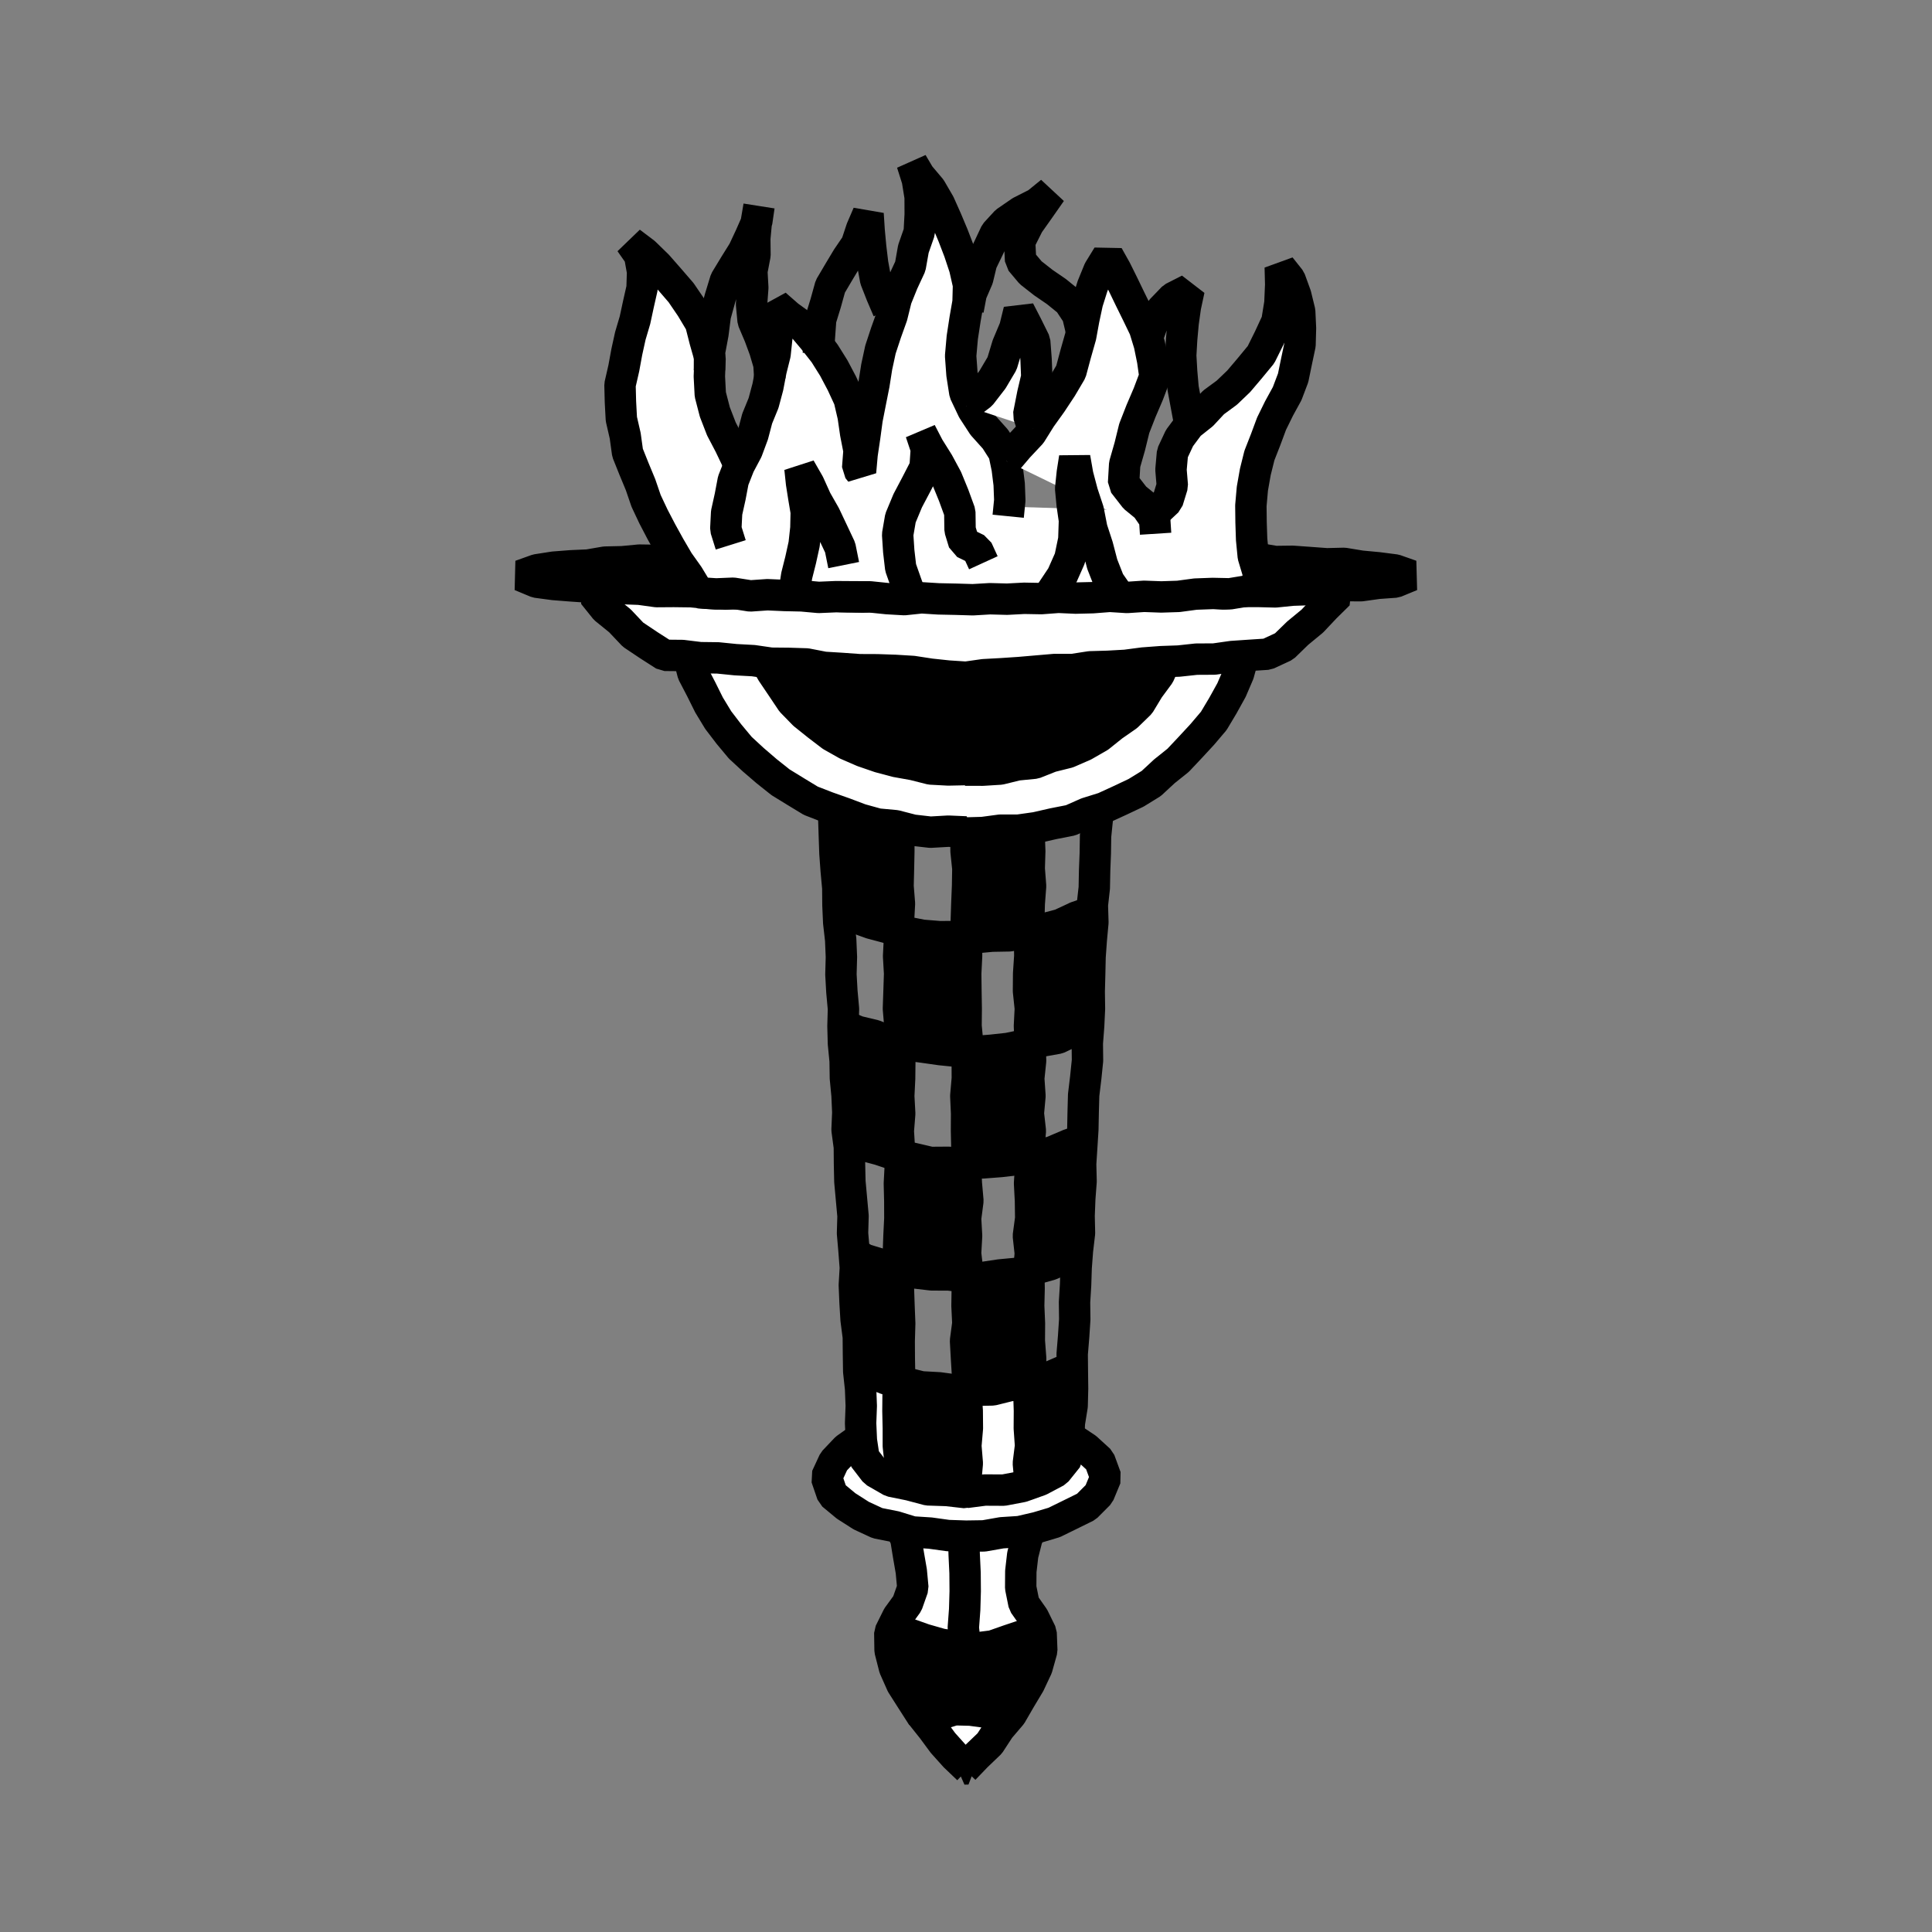 <svg xmlns="http://www.w3.org/2000/svg" viewBox="0 0 800 800"><rect x="0" y="0" width="800" height="800" fill="#808080" stroke="none"/><defs><style>.a{fill:#fff;}.b{fill:none;stroke:#000;stroke-linejoin:bevel;stroke-width:13px;}</style></defs><title>canvas (63)</title><polyline class="a" points="436.99 612.68 433.77 618.7 430.45 624.66 427.75 630.93 425.17 637.26 423.48 643.89 422.7 650.65 422.65 657.43 424 664.13 427.95 669.75 431.1 676.17 431.38 683.42 429.39 690.53 426.24 697.23 422.44 703.57 418.71 710.01 413.88 715.67 409.8 721.92 404.41 727.08 399.2 732.49 400.87 732.45 395.41 727.24 390.45 721.71 386.04 715.74 381.41 709.93 377.4 703.68 373.41 697.41 370.39 690.61 368.56 683.43 368.45 676.07 371.74 669.44 375.7 663.99 377.99 657.5 377.35 650.63 376.19 643.94 375.09 637.15 372.08 630.97 369.21 624.79 366.73 618.37 362.83 612.74"/><polyline class="b" points="436.99 612.68 433.77 618.7 430.45 624.66 427.75 630.93 425.17 637.26 423.48 643.89 422.7 650.65 422.65 657.43 424 664.13 427.95 669.75 431.1 676.17 431.38 683.42 429.39 690.53 426.24 697.23 422.44 703.57 418.71 710.01 413.88 715.67 409.8 721.92 404.41 727.08 399.2 732.49 400.87 732.45 395.41 727.24 390.45 721.71 386.04 715.74 381.41 709.93 377.4 703.68 373.41 697.41 370.39 690.61 368.56 683.43 368.45 676.07 371.74 669.44 375.7 663.99 377.99 657.5 377.35 650.63 376.19 643.94 375.09 637.15 372.08 630.97 369.21 624.79 366.73 618.37 362.83 612.74"/><polygon class="a" points="457.9 611.76 455.05 618.64 449.83 623.88 443.19 627.15 436.54 630.41 429.43 632.53 422.2 634.21 414.78 634.69 407.44 635.98 400 636.09 392.57 635.84 385.21 634.82 377.78 634.34 370.66 632.15 363.35 630.7 356.6 627.57 350.37 623.59 344.65 618.85 342.22 611.76 345.29 605.13 350.31 599.84 356.39 595.52 363.44 593.06 370.46 590.59 377.78 589.21 385.18 588.44 392.56 587.53 400 588.09 407.41 588.01 414.79 588.68 422.17 589.46 429.34 591.38 436.69 592.7 443.6 595.55 449.81 599.68 455.31 604.7 457.9 611.76"/><polygon class="b" points="457.9 611.76 455.05 618.64 449.83 623.88 443.19 627.15 436.54 630.41 429.43 632.53 422.2 634.21 414.78 634.69 407.44 635.98 400 636.09 392.57 635.84 385.21 634.82 377.78 634.34 370.66 632.15 363.35 630.7 356.6 627.57 350.37 623.59 344.65 618.85 342.22 611.76 345.29 605.13 350.31 599.84 356.39 595.52 363.44 593.06 370.46 590.59 377.78 589.21 385.18 588.44 392.56 587.53 400 588.09 407.41 588.01 414.79 588.68 422.17 589.46 429.34 591.38 436.69 592.7 443.6 595.55 449.81 599.68 455.31 604.7 457.9 611.76"/><polygon class="a" points="357.72 605.47 363 609.14 368.14 612.68 369.45 605.04 369.99 597.28 371.47 589.67 372.18 581.93 373.27 574.54 367.71 573.17 361.8 571.72 355.74 570.48 355.7 578.9 355.61 587.25 355.06 595.59 357.72 605.47"/><polyline class="a" points="514.82 271.85 512.85 278.96 509.94 285.74 506.37 292.18 502.6 298.5 497.83 304.12 492.86 309.49 487.84 314.82 482.13 319.39 476.71 324.42 470.44 328.28 463.78 331.43 457.11 334.49 450.09 336.68 443.33 339.67 436.1 341.09 428.92 342.73 421.63 343.76 414.25 343.75 406.95 344.73 399.6 344.93 400 344.48 392.67 344.17 385.28 344.59 377.96 343.75 370.81 341.9 363.46 341.22 356.37 339.26 349.5 336.67 342.58 334.23 335.73 331.57 329.44 327.75 323.19 323.91 317.46 319.35 311.92 314.59 306.54 309.62 301.85 303.99 297.4 298.17 293.6 291.91 290.34 285.35 286.94 278.83 285 271.36"/><polyline class="b" points="514.82 271.85 512.85 278.96 509.94 285.74 506.37 292.18 502.6 298.5 497.83 304.12 492.86 309.49 487.84 314.82 482.13 319.39 476.71 324.42 470.44 328.28 463.78 331.43 457.11 334.49 450.09 336.68 443.33 339.67 436.1 341.09 428.92 342.73 421.63 343.76 414.25 343.75 406.95 344.73 399.6 344.93 400 344.48 392.67 344.17 385.28 344.59 377.96 343.75 370.81 341.9 363.46 341.22 356.37 339.26 349.5 336.67 342.58 334.23 335.73 331.57 329.44 327.75 323.19 323.91 317.46 319.35 311.92 314.59 306.54 309.62 301.85 303.99 297.4 298.17 293.6 291.91 290.34 285.35 286.94 278.83 285 271.36"/><polyline points="485.73 266.07 482.88 272.75 479.95 279.35 475.66 285.16 471.9 291.39 466.69 296.45 460.75 300.58 455.11 305.1 448.83 308.7 442.19 311.59 435.17 313.34 428.42 316.02 421.2 316.73 414.13 318.46 406.89 318.91 399.65 318.89 399.95 318.67 392.67 318.82 385.4 318.43 378.31 316.64 371.18 315.36 364.18 313.5 357.32 311.14 350.66 308.25 344.33 304.68 338.57 300.28 332.91 295.75 327.84 290.55 323.8 284.52 319.75 278.52 316.11 272.2 314.5 265.1"/><polyline class="b" points="485.73 266.07 482.88 272.75 479.95 279.35 475.66 285.16 471.9 291.39 466.69 296.45 460.75 300.58 455.11 305.1 448.83 308.7 442.19 311.59 435.17 313.34 428.42 316.02 421.2 316.73 414.13 318.46 406.89 318.91 399.65 318.89 399.95 318.67 392.67 318.82 385.4 318.43 378.31 316.64 371.18 315.36 364.18 313.5 357.32 311.14 350.66 308.25 344.33 304.68 338.57 300.28 332.91 295.75 327.84 290.55 323.8 284.52 319.75 278.52 316.11 272.2 314.5 265.1"/><polygon class="a" points="524.77 270.88 517.42 271.36 510.08 271.86 502.78 272.9 495.41 272.94 488.09 273.73 480.73 273.99 473.39 274.54 466.08 275.5 458.74 275.91 451.38 276.12 444.08 277.25 436.71 277.23 429.37 277.86 422.04 278.49 414.69 278.98 407.34 279.38 400 280.42 392.63 279.94 385.31 279.16 378.01 278.04 370.67 277.59 363.31 277.34 355.94 277.31 348.6 276.78 341.25 276.33 333.98 274.92 326.62 274.69 319.25 274.62 311.95 273.56 304.6 273.16 297.27 272.42 289.9 272.33 282.58 271.43 275.2 271.36 268.66 267.17 262.12 262.79 256.7 257.06 250.58 252.09 245.73 246.05 249.91 240.14 257.67 237.98 264.78 238.79 271.9 238.64 279.01 238.59 286.13 238.38 293.24 238.6 300.36 238.41 307.47 238.57 314.59 238.4 321.7 237.97 328.82 238.61 335.94 238.48 343.05 238.76 350.16 238.49 357.27 238.4 364.39 238.7 371.5 237.91 378.61 238.66 385.73 238.71 392.84 238.14 399.96 238.41 407.07 238.59 414.19 238.7 421.3 238.27 428.42 238.31 435.54 238.13 442.66 238.42 449.77 237.97 456.89 238.4 464.01 238.29 471.13 238.35 478.25 237.97 485.37 238.69 492.48 238.46 499.6 237.89 506.72 238.21 513.84 237.91 520.96 238.35 528.08 238.37 535.21 238.62 542.33 238.43 550.24 239.83 554.29 246.06 548.79 251.47 543.41 257.18 537.35 262.17 531.71 267.66 524.77 270.88"/><polygon class="b" points="524.77 270.88 517.42 271.36 510.08 271.86 502.78 272.9 495.41 272.94 488.09 273.73 480.73 273.99 473.39 274.54 466.08 275.5 458.74 275.91 451.38 276.12 444.08 277.25 436.71 277.23 429.37 277.86 422.04 278.49 414.69 278.98 407.34 279.38 400 280.42 392.63 279.94 385.31 279.16 378.01 278.04 370.67 277.59 363.31 277.34 355.94 277.31 348.6 276.78 341.25 276.33 333.98 274.92 326.62 274.69 319.25 274.62 311.95 273.56 304.6 273.16 297.27 272.42 289.9 272.33 282.58 271.43 275.2 271.36 268.66 267.17 262.12 262.79 256.7 257.06 250.58 252.09 245.73 246.05 249.91 240.14 257.67 237.98 264.78 238.79 271.9 238.64 279.01 238.59 286.13 238.38 293.24 238.6 300.36 238.41 307.47 238.57 314.59 238.4 321.7 237.97 328.82 238.61 335.94 238.48 343.05 238.76 350.16 238.49 357.27 238.4 364.39 238.7 371.5 237.91 378.61 238.66 385.73 238.71 392.84 238.14 399.96 238.41 407.07 238.59 414.19 238.7 421.3 238.27 428.42 238.31 435.54 238.13 442.66 238.42 449.77 237.97 456.89 238.4 464.01 238.29 471.13 238.35 478.25 237.97 485.37 238.69 492.48 238.46 499.6 237.89 506.72 238.21 513.84 237.91 520.96 238.35 528.08 238.37 535.21 238.62 542.33 238.43 550.24 239.83 554.29 246.06 548.79 251.47 543.41 257.18 537.35 262.17 531.71 267.66 524.77 270.88"/><polygon class="a" points="584.32 238.33 577.78 241.03 570.66 241.54 563.61 242.53 556.47 242.49 549.41 243.48 542.32 244.14 535.21 244.37 528.12 245.09 520.99 244.91 513.87 244.92 506.79 245.94 499.65 245.4 492.55 245.88 485.43 246.12 478.32 246.62 471.19 245.94 464.09 246.8 456.97 246.7 449.85 247.15 442.73 246.64 435.61 246.98 428.49 246.97 421.37 247.14 414.25 247.31 407.13 247.51 400 247.49 392.88 246.6 385.76 246.91 378.64 246.6 371.52 246.58 364.4 246.91 357.27 247.22 350.16 247.09 343.04 246.81 335.94 246.24 328.81 246.4 321.69 246.27 314.59 245.7 307.46 245.82 300.34 246 293.23 245.68 286.13 245.01 279.01 244.92 271.88 244.97 264.81 243.99 257.7 243.73 250.56 243.94 243.47 243.08 236.37 242.59 229.27 242.03 222.2 241.08 215.6 238.33 222.27 235.94 229.31 234.84 236.41 234.29 243.52 233.97 250.56 232.76 257.68 232.6 264.77 231.93 271.9 232.03 279 231.3 286.13 231.73 293.23 231.12 300.34 230.91 307.44 230.27 314.57 230.56 321.69 230.79 328.81 230.31 335.91 229.63 343.04 230.15 350.15 229.99 357.27 229.37 364.39 229.83 371.5 229.28 378.63 229.22 385.75 229.45 392.87 229.06 400 229.79 407.12 229.36 414.24 229.41 421.36 229.59 428.49 229.41 435.61 229.38 442.73 229.42 449.84 229.85 456.95 230.11 464.07 230.36 471.19 230.1 478.3 230.76 485.42 230.51 492.54 230.87 499.65 231.2 506.77 230.96 513.89 231.08 521.01 231.31 528.08 232.51 535.21 232.42 542.3 232.93 549.4 233.45 556.55 233.28 563.6 234.44 570.67 235.1 577.72 236.01 584.32 238.33"/><polygon class="b" points="584.32 238.33 577.78 241.03 570.66 241.54 563.61 242.53 556.47 242.49 549.41 243.48 542.32 244.14 535.21 244.37 528.12 245.09 520.99 244.91 513.87 244.92 506.79 245.94 499.65 245.4 492.55 245.88 485.43 246.12 478.32 246.62 471.19 245.94 464.09 246.8 456.97 246.7 449.85 247.15 442.73 246.64 435.61 246.98 428.49 246.97 421.37 247.14 414.25 247.31 407.13 247.51 400 247.49 392.88 246.6 385.76 246.91 378.64 246.6 371.52 246.58 364.4 246.91 357.27 247.22 350.16 247.09 343.04 246.81 335.94 246.24 328.81 246.4 321.69 246.27 314.59 245.7 307.46 245.82 300.34 246 293.23 245.68 286.13 245.01 279.01 244.92 271.88 244.97 264.81 243.99 257.7 243.73 250.56 243.94 243.47 243.08 236.37 242.59 229.27 242.03 222.2 241.08 215.6 238.33 222.27 235.94 229.31 234.84 236.41 234.29 243.52 233.97 250.56 232.76 257.68 232.6 264.77 231.93 271.9 232.03 279 231.3 286.13 231.73 293.23 231.12 300.34 230.91 307.44 230.27 314.57 230.56 321.69 230.79 328.81 230.31 335.91 229.63 343.04 230.15 350.15 229.99 357.27 229.37 364.39 229.83 371.5 229.28 378.63 229.22 385.75 229.45 392.87 229.06 400 229.79 407.12 229.36 414.24 229.41 421.36 229.59 428.49 229.41 435.61 229.38 442.73 229.42 449.84 229.85 456.95 230.11 464.07 230.36 471.19 230.1 478.3 230.76 485.42 230.51 492.54 230.87 499.65 231.2 506.77 230.96 513.89 231.08 521.01 231.31 528.08 232.51 535.21 232.42 542.3 232.93 549.4 233.45 556.55 233.28 563.6 234.44 570.67 235.1 577.72 236.01 584.32 238.33"/><polyline class="a" points="299.29 206.06 305.02 210.91 311.74 214.28 318.22 216.67 316.9 210.25 313.12 203.81 309.69 197.16 305.42 191 302.19 184.24 298.71 177.6 296 170.6 294.12 163.34 293.73 155.86 294.02 148.35 291.96 141.11 290.1 133.83 286.24 127.37 282.03 121.19 277.16 115.55 272.24 109.94 266.88 104.72 261.02 100.29 264.87 105.79 266.08 112.53 265.86 119.31 264.36 125.94 262.93 132.58 261 139.11 259.54 145.75 258.31 152.46 256.73 159.35 256.91 166.43 257.29 173.51 258.88 180.42 259.86 187.5 262.51 194.12 265.23 200.68 267.54 207.42 270.57 213.85 273.86 220.16 277.3 226.39 280.89 232.53 285.01 238.32 289.32 245.45 296.51 245.93 303.61 245.64 310.67 246.75 317.78 246.26 324.86 246.57 331.94 246.73 339.02 247.37 346.11 247.07 353.2 247.12 360.29 247.15 367.37 247.88 374.46 248.29 381.56 247.54 388.64 247.98 395.74 248.13 402.83 248.34 409.92 247.92 417.01 248.11 424.11 247.74 431.19 247.87 438.28 247.34 445.37 247.66 452.46 247.49 459.55 246.94 466.66 247.39 473.74 246.92 480.85 247.18 487.94 246.95 495 246 502.1 245.74 509.21 245.89 516.34 244.71 521 242.83 520.97 237.04 518.95 230.32 518.27 223.33 518.04 216.35 517.96 209.35 518.58 202.35 519.8 195.43 521.5 188.6 524.07 182.04 526.52 175.45 529.62 169.13 532.98 163 535.46 156.46 536.87 149.61 538.31 142.82 538.5 135.89 538.18 128.98 536.54 122.26 534.16 115.71 530.13 110.64 530.31 117.87 529.98 125.52 528.75 133.09 525.53 140.05 522.16 146.84 517.34 152.68 512.92 157.89 508 162.6 502.49 166.65 497.83 171.66 492.48 175.91 488.4 181.39 485.49 187.61 484.88 194.49 485.43 201.13 483.49 207.43 478.9 211.72"/><polyline class="b" points="299.29 206.06 305.02 210.91 311.74 214.28 318.22 216.67 316.9 210.25 313.12 203.81 309.69 197.16 305.42 191 302.19 184.24 298.71 177.6 296 170.6 294.12 163.34 293.73 155.86 294.02 148.35 291.96 141.11 290.1 133.83 286.24 127.37 282.03 121.19 277.16 115.55 272.24 109.94 266.88 104.72 261.02 100.29 264.87 105.79 266.08 112.53 265.86 119.31 264.36 125.94 262.93 132.58 261 139.11 259.54 145.75 258.31 152.46 256.73 159.35 256.91 166.43 257.29 173.51 258.88 180.42 259.86 187.5 262.51 194.12 265.23 200.68 267.54 207.42 270.57 213.85 273.86 220.16 277.3 226.39 280.89 232.53 285.01 238.32 289.32 245.45 296.51 245.93 303.61 245.64 310.67 246.75 317.78 246.26 324.86 246.57 331.94 246.73 339.02 247.37 346.11 247.07 353.2 247.12 360.29 247.15 367.37 247.88 374.46 248.29 381.56 247.54 388.64 247.98 395.74 248.13 402.83 248.34 409.92 247.92 417.01 248.11 424.11 247.74 431.19 247.87 438.28 247.34 445.37 247.66 452.46 247.49 459.55 246.94 466.66 247.39 473.74 246.92 480.85 247.18 487.94 246.95 495 246 502.1 245.74 509.21 245.89 516.34 244.71 521 242.83 520.97 237.04 518.95 230.32 518.27 223.33 518.04 216.35 517.96 209.35 518.58 202.35 519.8 195.43 521.5 188.6 524.07 182.04 526.52 175.45 529.62 169.13 532.98 163 535.46 156.46 536.87 149.61 538.31 142.82 538.5 135.89 538.18 128.98 536.54 122.26 534.16 115.71 530.13 110.64 530.31 117.87 529.98 125.52 528.75 133.09 525.53 140.05 522.16 146.84 517.34 152.68 512.92 157.89 508 162.6 502.49 166.65 497.83 171.66 492.48 175.91 488.4 181.39 485.49 187.61 484.88 194.49 485.43 201.13 483.49 207.43 478.9 211.72"/><polyline class="a" points="302.58 225.61 300.54 219.09 300.88 212.28 302.35 205.65 303.61 199 306.09 192.69 309.35 186.55 311.77 180.03 313.54 173.31 316.17 166.88 317.96 160.18 319.26 153.37 320.94 146.65 321.67 139.76 322.08 132.85 321.05 126.09 326.44 130.8 332.31 135.06 336.97 140.6 341.42 146.28 345.25 152.39 348.61 158.75 351.64 165.3 353.28 172.33 354.31 179.43 355.7 186.56 355.14 193.91 356.33 195.39 356.98 188.09 358.06 180.83 359.04 173.56 360.46 166.36 361.89 159.17 363.03 151.92 364.58 144.74 366.88 137.76 369.35 130.86 371.12 123.69 373.85 116.94 376.94 110.29 378.22 103.06 380.64 96.13 381.04 88.81 381.01 81.55 379.86 74.44 377.66 67.49 380.73 72.69 385.37 78.19 388.97 84.38 391.89 90.92 394.65 97.5 397.2 104.15 399.45 110.93 401.04 117.93 400.85 125.1 399.63 132.09 398.46 139.72 397.78 147.39 398.34 155.06 399.53 162.68 402.84 169.66 407.04 176.12 412.17 181.84 415.71 187.41 417.06 193.92 417.88 200.51 418.13 207.15 417.47 213.76"/><polyline class="b" points="302.58 225.61 300.54 219.09 300.88 212.28 302.35 205.65 303.61 199 306.09 192.69 309.35 186.55 311.77 180.03 313.54 173.31 316.17 166.88 317.96 160.18 319.26 153.37 320.94 146.65 321.67 139.76 322.08 132.85 321.05 126.09 326.44 130.8 332.31 135.06 336.97 140.6 341.42 146.28 345.25 152.39 348.61 158.75 351.64 165.3 353.28 172.33 354.31 179.43 355.7 186.56 355.14 193.91 356.33 195.39 356.98 188.09 358.06 180.83 359.04 173.56 360.46 166.36 361.89 159.17 363.03 151.92 364.58 144.74 366.88 137.76 369.35 130.86 371.12 123.69 373.85 116.94 376.94 110.29 378.22 103.06 380.64 96.13 381.04 88.81 381.01 81.55 379.86 74.44 377.66 67.49 380.73 72.69 385.37 78.19 388.97 84.38 391.89 90.92 394.65 97.5 397.2 104.15 399.45 110.93 401.04 117.93 400.85 125.1 399.63 132.09 398.46 139.72 397.78 147.39 398.34 155.06 399.53 162.68 402.84 169.66 407.04 176.12 412.17 181.84 415.71 187.41 417.06 193.92 417.88 200.51 418.13 207.15 417.47 213.76"/><polyline class="a" points="416.69 190.92 421.64 185.09 426.87 179.52 430.93 173.02 435.36 166.84 439.55 160.5 443.44 153.91 445.42 146.53 447.5 139.21 448.78 132.2 450.26 125.26 452.39 118.49 455.07 111.92 458.77 105.9 462.06 111.77 465.07 117.84 468.01 123.93 471 130 473.95 136.12 475.94 142.61 477.29 149.23 478.23 155.89 475.51 163.1 472.48 170.18 469.67 177.37 467.82 184.89 465.7 192.28 465.25 200.05 469.92 206.06 474.65 209.93 478.12 214.96 478.51 221.01"/><polyline class="b" points="416.69 190.92 421.64 185.09 426.87 179.52 430.93 173.02 435.36 166.84 439.55 160.5 443.44 153.91 445.42 146.53 447.5 139.21 448.78 132.2 450.26 125.26 452.39 118.49 455.07 111.92 458.77 105.9 462.06 111.77 465.07 117.84 468.01 123.93 471 130 473.95 136.12 475.94 142.61 477.29 149.23 478.23 155.89 475.51 163.1 472.48 170.18 469.67 177.37 467.82 184.89 465.7 192.28 465.25 200.05 469.92 206.06 474.65 209.93 478.12 214.96 478.51 221.01"/><polyline class="b" points="328.88 245.01 329.9 238.36 331.53 231.89 332.97 225.35 333.7 218.69 333.85 212 332.84 206.01 331.9 200.04 331.25 193.9 334.94 200.33 337.97 207.03 341.6 213.41 344.74 220.05 347.88 226.71 349.35 233.99"/><polyline class="b" points="377.54 247.94 375.22 241.52 372.94 235.04 372.15 228.22 371.7 221.35 372.87 214.53 375.87 207.32 379.5 200.44 383.06 193.52 383.58 185.87 381.28 178.98 384.55 185.28 388.51 191.6 392.05 198.16 394.88 205.07 397.44 212.08 397.54 219.39 399.19 224.8 404.63 227.44 407.19 233.03"/><polyline class="b" points="435.36 245.11 439.79 238.47 443.03 231.17 444.65 223.39 444.91 215.49 443.97 208.95 443.34 202.33 444.03 195.73 445 189.53 446.27 196.76 448.23 204.16 450.64 211.43 452.11 218.94 454.48 226.2 456.42 233.61 459.22 240.75 463.55 247"/><polyline class="a" points="399.98 168.11 406.17 163.41 410.95 157.23 414.93 150.51 417.19 143.02 420.21 135.83 421.99 128.6 425.18 134.78 428.45 141.4 429.01 148.76 429.31 156.08 427.63 163.2 425.93 171.85 427.73 177.34"/><polyline class="b" points="399.98 168.11 406.17 163.41 410.95 157.23 414.93 150.51 417.19 143.02 420.21 135.83 421.99 128.6 425.18 134.78 428.45 141.4 429.01 148.76 429.31 156.08 427.63 163.2 425.93 171.85 427.73 177.34"/><polyline class="b" points="492.36 174.02 491.13 167.38 489.89 160.72 489.3 153.97 488.91 147.2 489.3 140.44 489.91 133.7 490.85 127 492.37 119.92 485.77 123.27 480.95 128.27 477.2 134.03 474.82 140.66"/><polyline class="b" points="293.77 153.35 293.81 145.71 295.22 138.19 296.18 130.64 298.21 123.31 300.42 116.06 304.3 109.66 307.84 103.98 310.66 97.96 313.35 91.85 314.29 85.37 313.17 91.97 312.54 98.75 312.62 105.58 311.33 112.32 311.71 119.15 311.2 125.98 311.84 132.8 314.5 139.06 316.67 144.94 318.41 150.86 318.78 157.03"/><polygon class="a" points="399.68 618.09 407.97 616.99 415.89 615.77 423.67 614.82 426.33 610.53 427.34 603.21 427.05 595.75 427.2 588.3 427.63 580.86 428.16 573.57 421.57 574.57 414.97 576.33 408.14 576.94 401.7 578.82 400.87 586.49 400.43 594.29 400.65 602.12 400.72 609.95 399.68 618.09"/><polyline class="b" points="338.85 146.49 339.31 139.39 339.82 132.28 341.92 125.46 343.82 118.61 347.43 112.49 350.86 106.77 354.64 101.23 356.75 94.87 359.45 88.59 359.9 95.57 360.53 102.35 361.34 109.1 362.57 115.8 365.05 122.12 367.74 128.41"/><polyline class="b" points="400.88 128.28 402.14 121.6 404.84 115.34 406.43 108.74 409.38 102.63 412.24 96.54 416.56 91.84 422.71 87.61 429.36 84.25 435.2 79.5 430.52 86.19 425.86 92.78 422.21 100.03 422.61 107.95 426.77 112.9 432 117 437.48 120.76 442.59 124.91 446.19 130.35 447.71 136.74"/><polyline class="b" points="256.51 238.8 264.76 238.52 273.02 237.94 281.27 237.71"/><polyline class="b" points="546.22 237.92 539.78 237.49 533.37 236.67 526.91 236.49"/><polyline class="b" points="454.17 331.88 454.38 339.06 453.65 346.19 453.54 353.34 453.26 360.5 453.12 367.65 452.32 374.78 452.54 381.95 451.88 389.08 451.37 396.23 451.21 403.38 451.02 410.53 451.12 417.69 450.78 424.84 450.23 431.98 450.31 439.14 449.58 446.27 448.72 453.39 448.52 460.55 448.38 467.7 447.93 474.85 447.47 481.99 447.65 489.16 447.11 496.3 446.83 503.46 446.99 510.63 446.15 517.76 445.61 524.9 445.38 532.05 444.94 539.2 445.03 546.37 444.56 553.51 443.97 560.65 444.04 567.82 444.13 575 443.95 582.15 442.8 589.27 442.51 596.43 442.05 603.55 437.41 609.34 430.57 612.96 423.24 615.57 415.57 617.03 407.76 616.99 400 617.99 399.8 618.06 392.03 617.18 384.24 616.92 376.71 614.92 369.06 613.36 362.29 609.47 357.74 603.55 356.68 596.47 356.36 589.32 356.63 582.15 356.35 575 355.58 567.87 355.47 560.72 355.41 553.55 354.49 546.43 354.06 539.29 353.76 532.14 354.18 524.97 353.63 517.83 353.01 510.7 353.22 503.53 352.57 496.4 351.92 489.26 351.76 482.11 351.7 474.95 350.75 467.83 351.06 460.65 350.74 453.51 350.06 446.37 349.95 439.22 349.25 432.08 349.06 424.93 349.26 417.75 348.61 410.62 348.21 403.47 348.41 396.29 348.11 389.14 347.3 382.01 346.98 374.86 346.92 367.7 346.26 360.56 345.74 353.42 345.49 346.26 345.26 339.1 344.9 331.94"/><polyline class="b" points="347.3 377.01 353.91 379.88 360.72 382.33 367.7 384.21 374.75 385.87 381.85 387.27 389.07 387.86 396.31 387.81 403.52 388.32 410.72 387.64 417.96 387.51 425.07 386.17 432.14 384.65 439.14 382.8 445.71 379.72 452.58 377.39"/><polyline class="b" points="348.71 424.37 355.18 427.09 362.02 428.73 368.57 431.37 375.48 432.73 382.44 433.64 389.39 434.63 396.38 435.34 403.42 435.45 410.43 434.89 417.41 434.13 424.27 432.7 431.1 431.16 438.05 429.92 444.42 426.88 450.88 424.15"/><polyline class="b" points="350.25 471.48 357.03 474.15 364.08 476.02 371 478.35 378.17 479.67 385.3 481.34 392.64 481.29 399.9 481.71 407.18 481.51 414.44 480.95 421.67 480.1 428.85 478.81 435.88 476.85 442.59 473.98 449.48 471.55"/><polyline class="b" points="352.01 518.1 358.23 521.54 365 523.6 371.81 525.6 378.74 527.07 385.78 527.9 392.87 527.93 399.9 528.76 406.98 528.98 414 527.93 421.05 527.26 427.93 525.62 434.75 523.74 441.26 521 447.94 518.65"/><polyline class="b" points="353.5 565.31 360.17 568.39 367.07 571.06 374.33 572.46 381.5 574.26 388.89 574.67 396.2 575.66 403.59 575.68 410.98 575.54 418.18 573.75 425.57 573.18 432.63 571.02 439.41 568.11 446.17 565.26"/><polyline class="b" points="372.43 613.19 372.76 605.95 371.98 598.71 371.98 591.47 371.82 584.23 371.89 576.98 372.51 569.74 372.38 562.5 372.34 555.26 372.55 548.02 372.26 540.78 372.01 533.54 372.68 526.3 371.99 519.06 372.25 511.82 372.61 504.58 372.59 497.34 372.41 490.1 372.79 482.86 372.42 475.61 371.97 468.37 372.55 461.13 372.15 453.88 372.51 446.64 372.59 439.4 371.95 432.15 372.63 424.91 372.02 417.66 372.27 410.42 372.51 403.17 372.09 395.93 372.46 388.68 372.04 381.44 372.44 374.19 371.86 366.94 372.04 359.7 372.19 352.44 372.18 345.19"/><polyline class="b" points="426.12 345.19 426.4 352.44 426.18 359.68 426.74 366.92 426.19 374.16 426 381.4 426.31 388.64 426.42 395.88 425.94 403.13 425.88 410.37 426.64 417.6 426.27 424.84 426.59 432.08 426.74 439.32 425.98 446.56 426.48 453.81 425.82 461.05 426.64 468.29 425.99 475.53 426.77 482.77 426.32 490.01 426.7 497.26 426.8 504.5 425.83 511.74 426.63 518.99 426 526.23 426.13 533.48 425.96 540.72 426.27 547.97 426.22 555.21 426.77 562.46 426.65 569.7 426.03 576.95 426.27 584.19 426.22 591.44 426.73 598.69 425.82 605.94 426.49 613.19"/><polyline class="b" points="399.98 345.19 400.02 352.44 400.77 359.68 400.65 366.92 400.35 374.16 400.11 381.4 400.2 388.64 400.24 395.88 399.88 403.13 399.97 410.37 400.09 417.6 400.02 424.84 400.7 432.08 400.52 439.32 400.55 446.56 399.92 453.81 400.25 461.05 400.21 468.29 400.37 475.53 399.83 482.77 400.14 490.01 400.78 497.26 399.83 504.5 400.24 511.74 399.83 518.99 400.66 526.23 400.53 533.48 400.42 540.72 400.77 547.97 399.81 555.21 400.21 562.46 400.65 569.7 399.98 576.95 400.51 584.19 400.57 591.44 399.94 598.69 400.54 605.94 399.88 613.19"/><polygon points="348.56 342.82 349.03 349.88 349.87 356.7 350.81 363.51 351.04 370.4 352.13 376.94 359.37 379.34 367.05 381.48 367.82 374.56 367.97 367.77 368.19 360.97 368.94 354.21 368.67 347.66 362.24 345.96 355.6 344.01 348.56 342.82"/><polygon points="400.11 350.26 401.27 357.64 402.51 364.91 403.22 372.24 404.49 379.51 404.77 387.15 412.28 385.79 419.51 384.26 426.98 383.02 426.07 376.11 426.17 369.36 425.55 362.64 425.14 355.91 424.86 349.42 417.97 347.72 410.69 346.81 403.38 344.99 400.11 350.26"/><polygon points="371.72 391.1 372.05 398.87 371.5 406.54 372.23 414.21 371.77 421.89 371.77 429.6 378.98 430.81 386.16 432.05 393.31 433.49 400.15 435.03 399.47 427.96 399.09 420.59 398.31 413.26 397.89 405.89 397.53 398.51 396.63 391.02 388.27 391.46 380.04 391.25 371.72 391.1"/><polygon points="428.03 390.95 428.29 398.72 428.52 406.48 429.32 414.22 429.07 422 429.11 430.04 435.71 427.48 442.2 425.69 449.06 424.51 448.98 417.16 449.21 410 448.83 402.83 448.6 395.67 448.4 388.49 448.84 381.26 441.74 384.19 435.01 387.83 428.03 390.95"/><polygon points="350.22 427.44 357.36 430.43 364.6 432.94 371.68 435.5 371.57 442.13 371.07 449.07 371.51 456.06 370.9 463.01 370.02 469.92 368.88 476.21 362.96 474.25 357.21 471.05 351.51 467.39 351.94 460.65 351.25 454.04 351.19 447.41 350.51 440.8 350.13 434.17 350.22 427.44"/><polygon points="404.48 439.8 404.23 446.33 404.75 453.14 404.31 459.98 405.18 466.78 405.34 473.61 405.47 480.19 411.88 479.17 418.45 477.58 425.31 476.82 424.89 469.77 424.83 462.85 423.9 455.96 424.47 449.01 423.94 442.09 423.3 435.3 417.01 436.85 410.64 438.51 404.48 439.8"/><polygon points="377.36 483.66 383.43 484.52 389.49 485.53 395.37 486.19 396.1 493.52 396.57 501.03 396.5 508.57 396.94 516.09 396.65 523.54 395.03 525.5 386.17 524.79 377.53 523.41 376.55 516.28 375.02 509.05 373.86 501.79 374.75 495.72 376.5 489.78 377.36 483.66"/><polygon points="428.53 483.83 429.54 491.45 429.33 499.23 430.05 506.93 431.44 514.58 431.64 522.33 439.2 519.82 447.17 517.76 446.61 510.71 446.73 503.96 446.51 497.21 447.29 490.45 446.43 483.7 446.78 476.97 440.64 479.09 434.65 481.71 428.53 483.83"/><polygon points="358.16 523.64 364.15 526.59 369.57 530.28 370.19 537.76 369.73 545.36 369.44 552.96 370 560.57 369.71 568.03 363.32 565.38 356.69 562.27 357.04 554.34 357.94 546.68 358.22 539 357.58 531.29 358.16 523.64"/><polygon points="406.18 530.82 405.17 536.64 404.77 543.78 404.32 550.97 404.97 558.16 404.87 565.36 404.8 572.56 412.2 571.51 419.51 569.93 426.99 569.3 426.82 561.65 426.18 554.05 425.89 546.43 425.75 538.8 425.07 531.26 418.91 531.56 412.67 531.33 406.18 530.82"/><polygon points="376.91 575.32 377.27 582.38 377.15 589.57 376.99 596.76 376.58 603.96 376.75 611.21 383.77 612.42 390.87 613.42 397.81 614.17 397.81 607.59 397.98 600.81 397.8 594.03 397.95 587.24 398.14 580.19 390.93 578.23 383.85 576.81 376.91 575.32"/><polygon points="431.03 576.96 438.95 572.24 439.07 580.45 439.03 588.34 438.68 596.24 438.88 604.19 430.81 609.37 430.44 602.88 430.96 596.37 431.24 589.85 430.75 583.32 431.03 576.96"/><polygon points="430.88 672.81 424.71 676.86 417.83 679.16 411.04 681.54 403.88 682.45 396.69 682.04 389.62 680.8 382.72 678.83 375.92 676.41 369.2 672.78 372.23 679.22 374.4 685.78 376.39 692.4 378.7 698.91 380.7 705.54 382.6 712.33 388.97 709.89 395.25 707.96 401.82 708.12 408.34 709.01 414.32 712.26 417.13 705.65 419.67 699.01 422.23 692.38 425.15 685.89 428.09 679.41 430.88 672.81"/><polygon class="b" points="430.88 672.81 424.71 676.86 417.83 679.16 411.04 681.54 403.88 682.45 396.69 682.04 389.62 680.8 382.72 678.83 375.92 676.41 369.2 672.78 372.23 679.22 374.4 685.78 376.39 692.4 378.7 698.91 380.7 705.54 382.6 712.33 388.97 709.89 395.25 707.96 401.82 708.12 408.34 709.01 414.32 712.26 417.13 705.65 419.67 699.01 422.23 692.38 425.15 685.89 428.09 679.41 430.88 672.81"/><polyline points="399.04 636.19 399.25 643.76 399.61 651.33 399.67 658.9 399.45 666.47 398.89 674.04 399.72 681.62 399.72 689.19"/><polyline class="b" points="399.04 636.19 399.25 643.76 399.61 651.33 399.67 658.9 399.45 666.47 398.89 674.04 399.72 681.62 399.72 689.19"/></svg>